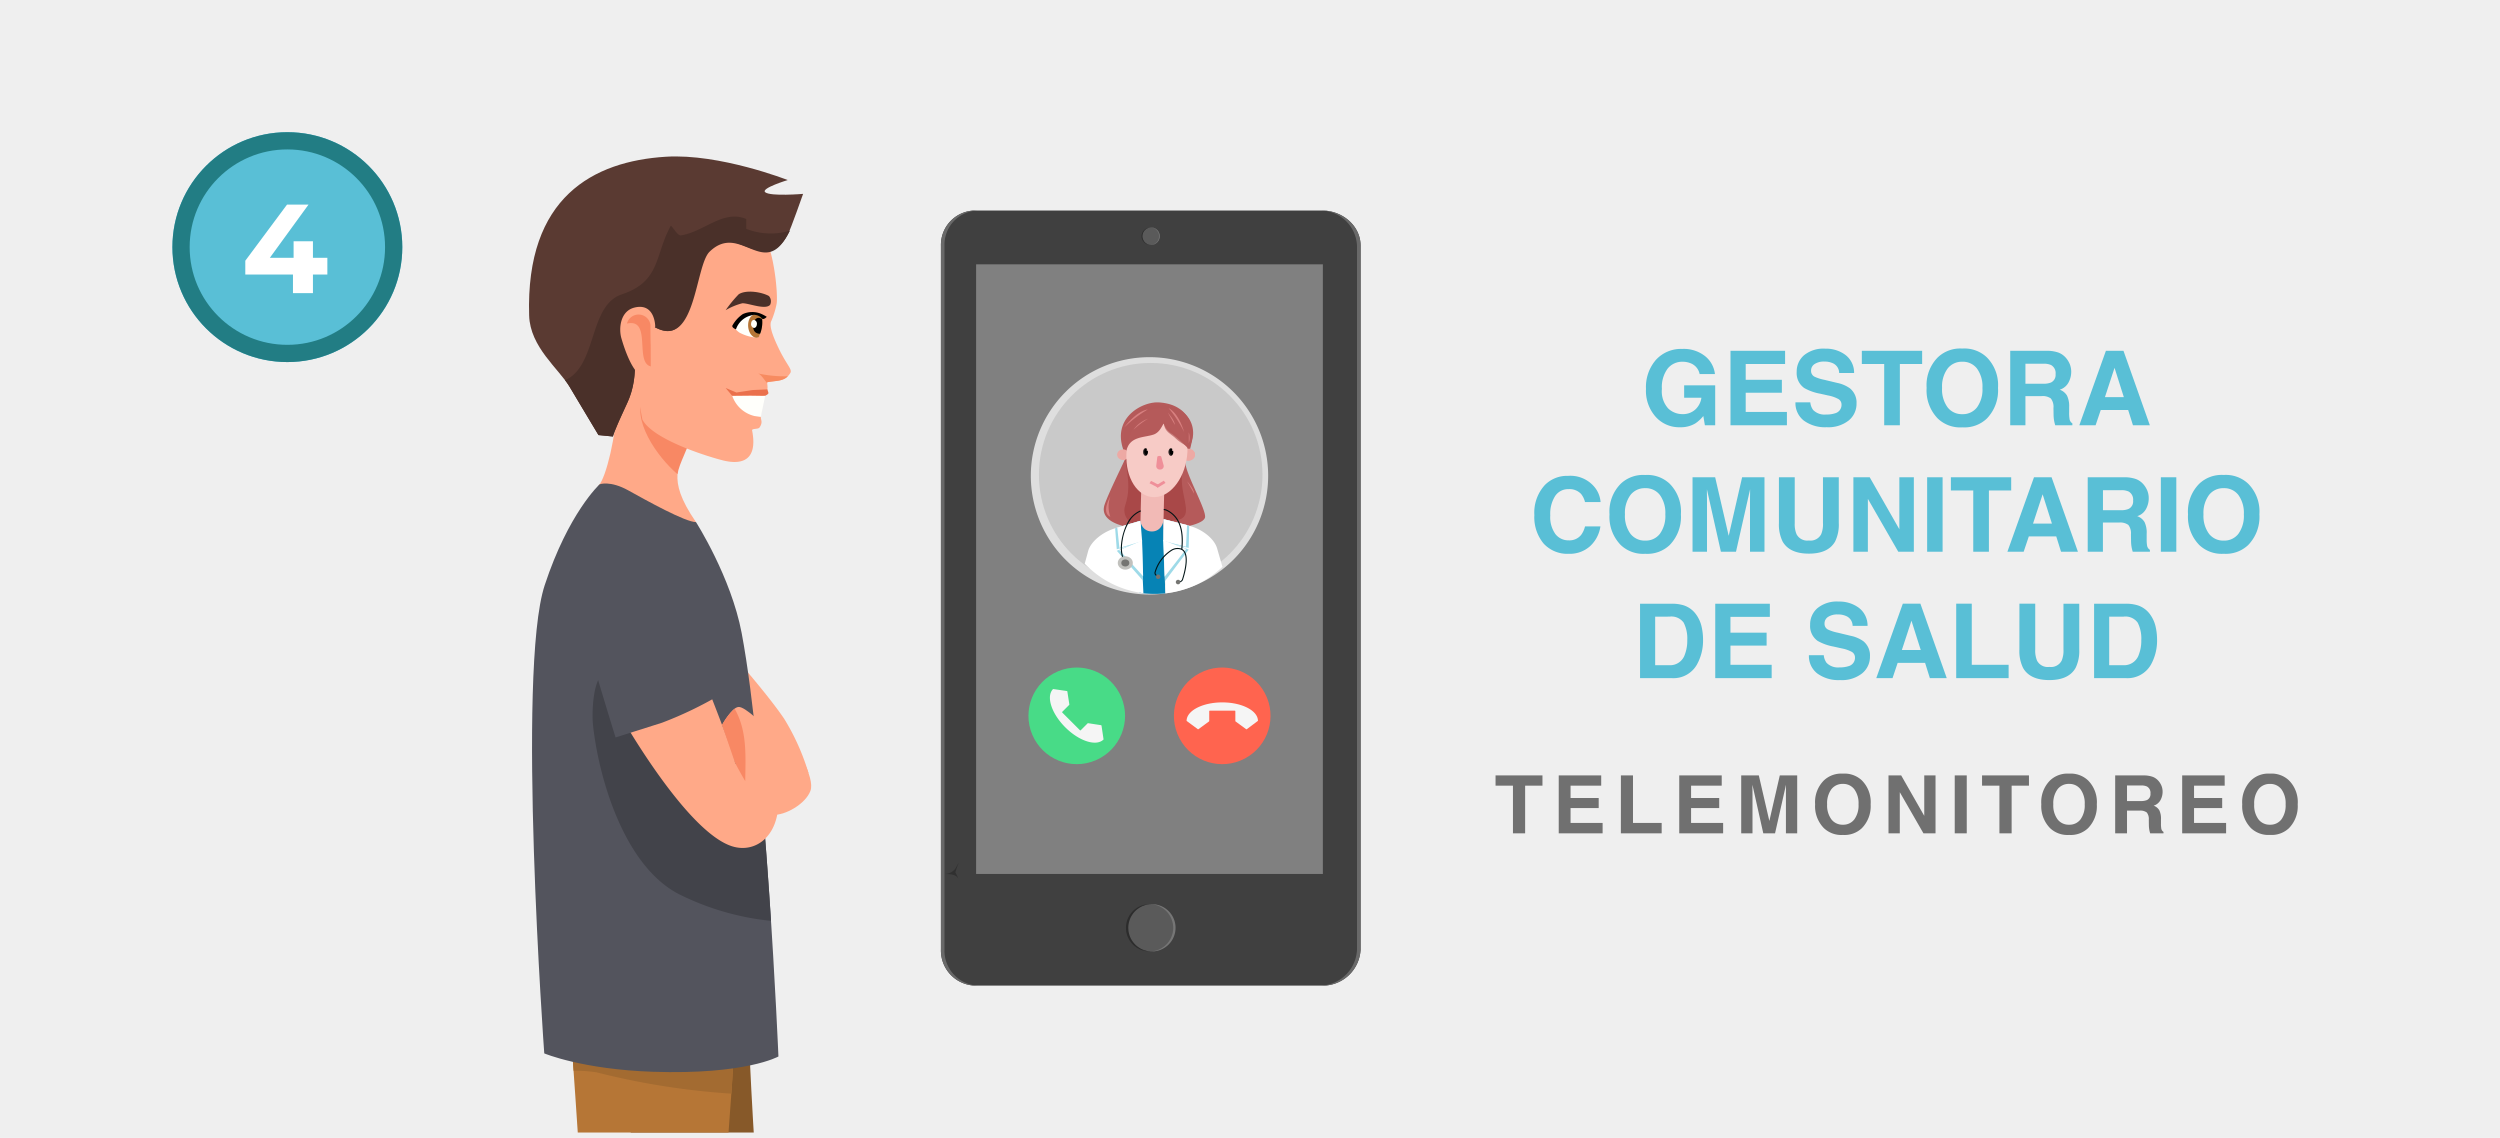 <svg xmlns="http://www.w3.org/2000/svg" xmlns:xlink="http://www.w3.org/1999/xlink" width="435" height="198" viewBox="0 0 435 198">
  <defs>
    <clipPath id="clip-path">
      <rect id="Rectángulo_1030" data-name="Rectángulo 1030" width="72.3" height="174.058" transform="translate(-605.034 383.391)" fill="none"/>
    </clipPath>
    <linearGradient id="linear-gradient" x1="-302.055" y1="-2273.08" x2="-23.301" y2="-2273.08" gradientUnits="objectBoundingBox">
      <stop offset="0" stop-color="#ffaa7d"/>
      <stop offset="1" stop-color="#ffb38a"/>
    </linearGradient>
    <linearGradient id="linear-gradient-2" x1="-66.586" y1="-809.659" x2="-4.212" y2="-809.659" xlink:href="#linear-gradient"/>
  </defs>
  <g id="Grupo_4374" data-name="Grupo 4374" transform="translate(-595 -657)">
    <rect id="Rectángulo_937" data-name="Rectángulo 937" width="435" height="198" transform="translate(595 657)" fill="#efefef"/>
    <g id="Grupo_3553" data-name="Grupo 3553" transform="translate(505.253 609.619)">
      <path id="Trazado_3307" data-name="Trazado 3307" d="M534.123,440.414l.031,0-.031,0Z" transform="translate(-197.885 -251.285)" opacity="0.22"/>
      <path id="Trazado_3308" data-name="Trazado 3308" d="M535.344,440.394a1.054,1.054,0,0,0-.124-.016A1.054,1.054,0,0,1,535.344,440.394Z" transform="translate(-198.658 -251.262)" opacity="0.22"/>
      <path id="Trazado_3309" data-name="Trazado 3309" d="M534.658,440.374c-.04,0-.081,0-.124,0C534.577,440.374,534.618,440.373,534.658,440.374Z" transform="translate(-198.174 -251.259)" opacity="0.22"/>
      <path id="Trazado_3310" data-name="Trazado 3310" d="M406.484,368.826l-19.226-6.053a7.027,7.027,0,0,0-7.782,2.142,6.637,6.637,0,0,0-1.275,4.438c0,.008,0,.016,0,.024.01.129.023.257.04.385.006.046.012.092.019.138.013.09.029.18.046.27.011.057.021.115.033.172.017.08.037.159.056.239q.046.187.1.373c.015.052.03.1.047.156.027.083.055.165.085.247.016.047.034.093.051.14.032.084.064.168.1.251.017.04.034.079.051.119a8.449,8.449,0,0,0,.411.818c.026.045.052.091.079.136.042.071.086.14.13.211q.052.082.107.163c.042.062.083.124.126.186.055.078.112.154.169.23.035.046.069.092.1.137q.123.156.253.308c.027.032.055.063.083.094.077.087.155.173.236.257a9,9,0,0,0,3.842,2.387l22.356,6.907a7.645,7.645,0,0,0,5.006-.095C404.806,378.259,405.731,371.285,406.484,368.826Z" transform="translate(-87.936 -196.281)" opacity="0.3"/>
      <path id="Trazado_3311" data-name="Trazado 3311" d="M319.8,218.881H259.6a6.114,6.114,0,0,1-6.132-6.277V90.141a5.988,5.988,0,0,1,6.132-6.127H319.8c3.54.007,6.695,2.667,6.687,6.127V212.6A6.6,6.6,0,0,1,319.8,218.881Z" transform="translate(0)" fill="#404040"/>
      <g id="Grupo_3508" data-name="Grupo 3508" transform="translate(253.464 84.014)">
        <path id="Trazado_3312" data-name="Trazado 3312" d="M254.089,212.605l0-122.464a5.938,5.938,0,0,1,6.027-6.127H259.6a5.988,5.988,0,0,0-6.132,6.127V212.6a6.114,6.114,0,0,0,6.132,6.277h.479A6.064,6.064,0,0,1,254.089,212.605Z" transform="translate(-253.464 -84.014)" fill="#696969"/>
        <path id="Trazado_3313" data-name="Trazado 3313" d="M477.149,84.014h-.469a6.4,6.4,0,0,1,6.532,6.125l0,122.464a6.533,6.533,0,0,1-6.572,6.277h.514a6.6,6.6,0,0,0,6.688-6.277V90.141C483.844,86.681,480.689,84.021,477.149,84.014Z" transform="translate(-410.811 -84.014)" fill="#696969"/>
      </g>
      <g id="Grupo_3511" data-name="Grupo 3511" transform="translate(285.656 86.952)">
        <g id="Grupo_3509" data-name="Grupo 3509" transform="translate(2.716 0)">
          <path id="Trazado_3314" data-name="Trazado 3314" d="M373.992,94.022a1.526,1.526,0,1,1-1.856,1.1A1.526,1.526,0,0,1,373.992,94.022Z" transform="translate(-372.011 -93.974)" fill="#5a5a5a"/>
          <path id="Trazado_3315" data-name="Trazado 3315" d="M377.714,94.022a1.528,1.528,0,0,0-.457-.046,1.527,1.527,0,0,1,0,3.05,1.527,1.527,0,0,0,.453-3Z" transform="translate(-375.655 -93.974)" fill="#767676"/>
          <path id="Trazado_3316" data-name="Trazado 3316" d="M373.13,96.98a1.527,1.527,0,0,1,.3-3,1.527,1.527,0,1,0,.005,3.05A1.514,1.514,0,0,1,373.13,96.98Z" transform="translate(-371.825 -93.974)" fill="#2c2c2c"/>
        </g>
        <g id="Grupo_3510" data-name="Grupo 3510" transform="translate(0 117.757)">
          <path id="Trazado_3317" data-name="Trazado 3317" d="M368.452,493.375a4.111,4.111,0,1,1-5,2.967A4.11,4.11,0,0,1,368.452,493.375Z" transform="translate(-363.116 -493.246)" fill="#5a5a5a"/>
          <path id="Trazado_3318" data-name="Trazado 3318" d="M378.474,493.375a4.117,4.117,0,0,0-1.232-.123,4.111,4.111,0,0,1,.014,8.212,4.111,4.111,0,0,0,1.218-8.089Z" transform="translate(-372.928 -493.246)" fill="#767676"/>
          <path id="Trazado_3319" data-name="Trazado 3319" d="M366.13,501.342a4.111,4.111,0,0,1,.8-8.089,4.111,4.111,0,1,0,.014,8.212A4.129,4.129,0,0,1,366.13,501.342Z" transform="translate(-362.616 -493.247)" fill="#2c2c2c"/>
        </g>
      </g>
      <rect id="Rectángulo_990" data-name="Rectángulo 990" width="60.334" height="106.076" transform="translate(259.591 93.373)" fill="gray"/>
      <g id="Grupo_3514" data-name="Grupo 3514" transform="translate(266.089 160.571)">
        <g id="Grupo_3512" data-name="Grupo 3512" transform="translate(0 0.352)">
          <circle id="Elipse_671" data-name="Elipse 671" cx="8.405" cy="8.405" r="8.405" transform="translate(0 6.546) rotate(-22.918)" fill="#48db87"/>
          <path id="Trazado_3320" data-name="Trazado 3320" d="M327.115,375.075l-.356-2.394a.1.1,0,0,0-.079-.08l-2.255-.346a.094.094,0,0,0-.081.027l-1.2,1.2a.1.1,0,0,1-.135,0l-3.075-3.075a.1.1,0,0,1,0-.134l1.2-1.2a.094.094,0,0,0,.027-.081l-.346-2.254a.094.094,0,0,0-.08-.079c-.4-.058-2.4-.35-2.4-.347-1.254,1.254-.306,4.236,2.118,6.66s5.406,3.373,6.66,2.118l.007-.007Z" transform="translate(-311.438 -359.962)" fill="#f5f5f5"/>
        </g>
        <g id="Grupo_3513" data-name="Grupo 3513" transform="translate(24.958 0)">
          <circle id="Elipse_672" data-name="Elipse 672" cx="8.405" cy="8.405" r="8.405" transform="translate(0 7.89) rotate(-27.992)" fill="#ff644f"/>
          <path id="Trazado_3321" data-name="Trazado 3321" d="M398.4,377.417l1.945,1.441a.094.094,0,0,0,.113,0l1.839-1.349a.1.1,0,0,0,.039-.077v-1.7a.1.1,0,0,1,.095-.095h4.348a.1.1,0,0,1,.1.095v1.7a.1.1,0,0,0,.039.077l1.839,1.349a.094.094,0,0,0,.113,0c.324-.241,1.941-1.447,1.941-1.451,0-1.774-2.779-3.212-6.207-3.212s-6.207,1.438-6.207,3.212v.01Z" transform="translate(-393.229 -365.169)" fill="#f5f5f5"/>
        </g>
      </g>
      <g id="Grupo_3517" data-name="Grupo 3517" transform="translate(269.111 109.531)">
        <path id="Trazado_3323" data-name="Trazado 3323" d="M327.164,211.829a20.648,20.648,0,1,1,20.648-20.647A20.671,20.671,0,0,1,327.164,211.829Zm0-39.665a19.018,19.018,0,1,0,19.018,19.018A19.039,19.039,0,0,0,327.164,172.164Z" transform="translate(-306.516 -170.534)" fill="#dedede"/>
        <g id="Grupo_3534" data-name="Grupo 3534" transform="translate(1.41 1.004)">
          <g id="Grupo_3533" data-name="Grupo 3533" transform="translate(0 0)">
            <circle id="Elipse_674" data-name="Elipse 674" cx="19.448" cy="19.448" r="19.448" fill="#c9c9c9"/>
          </g>
        </g>
      </g>
      <path id="Trazado_3324" data-name="Trazado 3324" d="M258.248,471.673c-.211-.474-.393-.844-.534-1.1a12.409,12.409,0,0,1,.584-1.642h0c-.222.276-.531.973-.735,1.163a2.364,2.364,0,0,1-1.642.758C256.689,470.891,257.734,470.828,258.248,471.673Z" transform="translate(-1.732 -271.396)" opacity="0.25"/>
      <path id="Trazado_3325" data-name="Trazado 3325" d="M255.854,475.445h0Z" transform="translate(-1.665 -275.986)" opacity="0.25"/>
      <path id="Trazado_3326" data-name="Trazado 3326" d="M264.445,479.673c.005.016.011.03.016.047l0,0Z" transform="translate(-7.742 -278.968)" opacity="0.25"/>
      <path id="Trazado_3327" data-name="Trazado 3327" d="M255.783,475.442h0Z" transform="translate(-1.622 -275.984)" opacity="0.25"/>
    </g>
    <g id="Grupo_3707" data-name="Grupo 3707" transform="translate(783.743 727)">
      <path id="Trazado_3762" data-name="Trazado 3762" d="M788.357,524.537a0,0,0,0,0,0,0h0a1.2,1.2,0,0,1,.025-.587s0,0,0,0a.4.4,0,0,1,.028-.057l.005-.01c.006-.011.013-.026.022-.043.028-.062.069-.162.118-.29a0,0,0,0,0,0,0c.164-.422.416-1.135.58-1.677.053-.176.1-.334.125-.458.058-.252.108-.5.148-.758h0a6.36,6.36,0,0,0-.44-3.882s0,0,0,0a5.022,5.022,0,0,0-.482-.771h0a5.076,5.076,0,0,0-.934-.947l-.006,0a5.71,5.71,0,0,0-1.6-.86h0a6.884,6.884,0,0,0-.825-.234,8.834,8.834,0,0,0-1.5-.2c-.089,0-.178-.005-.271,0-2.634.042-6.983,2.422-6.146,7.033a7.822,7.822,0,0,0,.308,1.159,10.212,10.212,0,0,0,.5,1.188.368.368,0,0,1-.039.142h0c-.041.108-.114.274-.209.485h0c-.731,1.61-2.843,5.872-3.489,7.756-.656,1.909.837,3.094,3.191,3.736l.018.006h.006q.25.068.512.127h0a18.79,18.79,0,0,0,2.475.376h.023l.118.01h0q.33.029.666.048h0c.777.045,1.573.057,2.361.04h0q.417-.01.83-.029h.009l.053,0,.071,0h0a28.479,28.479,0,0,0,2.887-.295c.384-.06.754-.127,1.1-.2.132-.028.26-.057.386-.087l.025-.006c1.571-.377,2.641-.9,2.739-1.5C791.958,532.486,788.659,526.693,788.357,524.537Z" transform="translate(-770.809 -513.748)" fill="#b55959" opacity="0.99"/>
      <path id="Trazado_3763" data-name="Trazado 3763" d="M832.551,659.6s-1.346-4.143-1.842-2.741c-.445,1.257,1.163,4.687-.148,8.5-.867,2.524,1.94,3.892,2.812,4.111s3.891-1.293,5.442-1.379c5.1-.284-.239-5.4,2.29-10.476C842,655.829,832.551,659.6,832.551,659.6Z" transform="translate(-823.502 -647.483)" fill="#9e3939" opacity="0.55"/>
      <path id="Trazado_3764" data-name="Trazado 3764" d="M876.185,757.484l-3.6-.068a.191.191,0,0,1-.2-.183l.274-11.343a.194.194,0,0,1,.206-.175l3.6.068a.191.191,0,0,1,.2.183l-.274,11.343A.194.194,0,0,1,876.185,757.484Z" transform="translate(-862.823 -730.95)" fill="#f2bab6"/>
      <ellipse id="Elipse_701" data-name="Elipse 701" cx="1.165" cy="1.033" rx="1.165" ry="1.033" transform="translate(16.864 8.084)" fill="#eda9a4"/>
      <ellipse id="Elipse_702" data-name="Elipse 702" cx="1.044" cy="0.926" rx="1.044" ry="0.926" transform="translate(5.634 8.192)" fill="#eda9a4"/>
      <ellipse id="Elipse_703" data-name="Elipse 703" cx="1.165" cy="1.033" rx="1.165" ry="1.033" transform="translate(16.864 8.084)" fill="#eda9a4"/>
      <ellipse id="Elipse_704" data-name="Elipse 704" cx="7.784" cy="5.28" rx="7.784" ry="5.28" transform="translate(6.404 15.858) rotate(-83.238)" fill="#f7cbc6"/>
      <path id="Trazado_3765" data-name="Trazado 3765" d="M938.84,567.625c-.031,1.582.957,1.9,1.916,2.741a7.265,7.265,0,0,0,2.166,1.464l-4.071-4.208A.006.006,0,0,0,938.84,567.625Z" transform="translate(-925.042 -564.191)" fill="#9e3939" opacity="0.55"/>
      <path id="Trazado_3766" data-name="Trazado 3766" d="M839.843,529.236a20.631,20.631,0,0,0-2.771-2.549,3.191,3.191,0,0,1-1.508-1.83c-.316.344-.655,1.532-1.792,1.915-1.588.535-3.97.28-4.645,2.571-1.6-3.243.408-7.729,5.782-7.688C840.331,521.7,841.818,526.21,839.843,529.236Z" transform="translate(-821.814 -521.152)" fill="#b55959" opacity="0.99"/>
      <path id="Trazado_3767" data-name="Trazado 3767" d="M918.228,662.722h0a.615.615,0,0,1-.695-.644l.183-1.554c.01-.086.16-.159.333-.169h0c.174-.01.333.044.356.128L918.82,662A.594.594,0,0,1,918.228,662.722Z" transform="translate(-905.089 -651.022)" fill="#ef8f99"/>
      <path id="Trazado_3768" data-name="Trazado 3768" d="M900.763,729.847l-1.406-.723a.023.023,0,0,1-.01-.033l.242-.37a.029.029,0,0,1,.037-.009l1.406.723a.023.023,0,0,1,.01.033l-.242.37A.029.029,0,0,1,900.763,729.847Z" transform="translate(-888.061 -715.027)" fill="#ef8f99"/>
      <path id="Trazado_3769" data-name="Trazado 3769" d="M916.659,728.986l1.335-.822a.03.03,0,0,1,.038.006l.275.351a.022.022,0,0,1-.007.033l-1.335.822a.029.029,0,0,1-.038-.006l-.275-.351A.022.022,0,0,1,916.659,728.986Z" transform="translate(-904.263 -714.513)" fill="#ef8f99"/>
      <path id="Trazado_3770" data-name="Trazado 3770" d="M876.422,846.7s-1.121.09-1.606.093h-.141c-.106,0-.211,0-.316,0q-.883-.013-1.747-.1l-.693-.121.034-2.721.009-.761h0l.041-3.222h0l.027-2.043v-.1h0v-.079h0v-.067h0l.026-2.1,0-.074v-.163l.005-.418v-.037l.008-.705,0-.16c0,.04,0,.079.007.119h0a2.093,2.093,0,0,0,.675,1.412c.031.029.064.055.1.082h0a1.981,1.981,0,0,0,1.227.395,1.911,1.911,0,0,0,1.134-.354h0a1.937,1.937,0,0,0,.3-.273,2.156,2.156,0,0,0,.465-.843,2.406,2.406,0,0,0,.083-.4v0c.009-.073.015-.148.018-.223v.031l.008.559.014,1.117.024,1.881,0,.069v.215l.031,2.417h0l0,.166h0l.01.78v.015Z" transform="translate(-862.382 -813.457)" fill="#0683b5"/>
      <g id="Grupo_3684" data-name="Grupo 3684" transform="translate(0 20.616)">
        <path id="Trazado_3771" data-name="Trazado 3771" d="M731.608,850.335a16.959,16.959,0,0,1-8.438-3.986q-.572-.5-1.1-1.048l.6-2.209c.434-1.6,2.446-3.282,4.7-3.952l.367-.11h0l1.014-.3h0l.664-.2h0l.778-.232h0l.26-.077.055-.016,1.191-.355v.008l.006.131.01.193.036.746v0l0,.066.008.166,0,.072.1,2.044,0,.066v.047l0,.03v.021l0,.1.1,2.148.178,3.716h0l.04.839.1,2.189v.023Z" transform="translate(-722.07 -837.837)" fill="#fff"/>
        <g id="Grupo_3683" data-name="Grupo 3683" transform="translate(5.294)">
          <path id="Trazado_3772" data-name="Trazado 3772" d="M809.9,841.5l-.159.048-.889.263-3.329.985-.281-3.648,4.333-1.294.162,3.576.161-.069Z" transform="translate(-805.246 -837.838)" fill="#9edae8"/>
          <path id="Trazado_3773" data-name="Trazado 3773" d="M814.369,897.728l-.029-.034-4.541-5.18,3.328-1.411.88-.374.16-.067,0,.133Z" transform="translate(-809.509 -887.287)" fill="#9edae8"/>
          <path id="Trazado_3774" data-name="Trazado 3774" d="M815.34,841.2l-3.952,1.164-.372-3.537,4.036-1.176Z" transform="translate(-810.648 -837.649)" fill="#fff"/>
          <path id="Trazado_3775" data-name="Trazado 3775" d="M820.869,897.778l-4.134-4.544,3.951-1.674Z" transform="translate(-816.003 -888.128)" fill="#fff"/>
        </g>
      </g>
      <path id="Trazado_3776" data-name="Trazado 3776" d="M948.554,841.62q-.532.506-1.1.964a16.905,16.905,0,0,1-8.817,3.645l-.064-2.995-.126-5.977,0-.1v-.1l-.067-3.119-.012-.594v-.009l1.187.307.02.005h0l.065.016,1.386.357h0l1.38.356h0l.375.1.026.007c2.277.6,4.338,2.26,4.816,3.909Z" transform="translate(-924.593 -812.989)" fill="#fff"/>
      <g id="Grupo_3685" data-name="Grupo 3685" transform="translate(13.66 20.332)">
        <path id="Trazado_3777" data-name="Trazado 3777" d="M937.214,837.229l.159.042.892.226,3.335.847.095-3.862-4.415-1.141.09,3.805-.163-.063Z" transform="translate(-937.173 -833.331)" fill="#9edae8"/>
        <path id="Trazado_3778" data-name="Trazado 3778" d="M937.3,896.923l.026-.034,4.1-5.449-3.357-1.29-.891-.344-.162-.062.007.139Z" transform="translate(-936.993 -886.143)" fill="#9edae8"/>
        <path id="Trazado_3779" data-name="Trazado 3779" d="M936.679,836.972l3.962,1,.185-3.755-4.111-1.032Z" transform="translate(-936.679 -833.187)" fill="#fff"/>
        <path id="Trazado_3780" data-name="Trazado 3780" d="M936.947,897.042l3.741-4.806L936.7,890.7Z" transform="translate(-936.696 -887.043)" fill="#fff"/>
      </g>
      <g id="Grupo_3693" data-name="Grupo 3693" transform="translate(5.748 18.559)">
        <g id="Grupo_3686" data-name="Grupo 3686" transform="translate(0.535 0.243)">
          <path id="Trazado_3781" data-name="Trazado 3781" d="M821.482,818.137c-1.521-1.751-.29-6.175.98-7.695a4.565,4.565,0,0,1,1.742-1.306l.074.176a4.377,4.377,0,0,0-1.669,1.252,8.746,8.746,0,0,0-1.5,3.679c-.3,1.672-.115,3.045.513,3.768Z" transform="translate(-820.778 -809.137)" fill="#021416"/>
        </g>
        <g id="Grupo_3692" data-name="Grupo 3692">
          <g id="Grupo_3687" data-name="Grupo 3687" transform="translate(7.992)">
            <path id="Trazado_3782" data-name="Trazado 3782" d="M941.181,812.362l-.19-.02c.373-3.476-.464-5.668-2.556-6.7a1.733,1.733,0,0,0-.493-.123l.026-.189a1.874,1.874,0,0,1,.551.141C940.692,806.542,941.563,808.8,941.181,812.362Z" transform="translate(-937.942 -805.327)" fill="#021416"/>
          </g>
          <g id="Grupo_3691" data-name="Grupo 3691" transform="translate(0 6.777)">
            <g id="Grupo_3689" data-name="Grupo 3689" transform="translate(0 1.457)">
              <g id="Grupo_3688" data-name="Grupo 3688">
                <ellipse id="Elipse_705" data-name="Elipse 705" cx="1.311" cy="1.163" rx="1.311" ry="1.163" fill="#c1c1bd"/>
              </g>
              <ellipse id="Elipse_706" data-name="Elipse 706" cx="0.695" cy="0.616" rx="0.695" ry="0.616" transform="translate(0.616 0.547)" fill="#757572"/>
            </g>
            <g id="Grupo_3690" data-name="Grupo 3690" transform="translate(6.389)">
              <path id="Trazado_3783" data-name="Trazado 3783" d="M917.04,917.786h-.185V917.6h.185a.516.516,0,0,0,.5-.328c.348-1.078,1.36-4.638-.226-5.2a1.9,1.9,0,0,0-1.6.246,6.734,6.734,0,0,0-2.77,3.759.421.421,0,0,0,.226.443l.186.106-.095.166-.186-.106a.608.608,0,0,1-.319-.646,6.849,6.849,0,0,1,2.863-3.888,2.079,2.079,0,0,1,1.753-.26c1.7.6.808,4,.344,5.437A.708.708,0,0,1,917.04,917.786Z" transform="translate(-912.751 -911.794)" fill="#021416"/>
            </g>
            <path id="Trazado_3784" data-name="Trazado 3784" d="M917.334,984.847a.393.393,0,1,1-.39-.346A.37.37,0,0,1,917.334,984.847Z" transform="translate(-909.922 -979.873)" fill="#757572"/>
            <path id="Trazado_3785" data-name="Trazado 3785" d="M971.884,999.353a.393.393,0,1,1-.39-.346A.37.37,0,0,1,971.884,999.353Z" transform="translate(-961 -993.456)" fill="#757572"/>
          </g>
        </g>
      </g>
      <path id="Trazado_3786" data-name="Trazado 3786" d="M781.246,771.31s-1.65,2.794,0,3.538A5.375,5.375,0,0,1,781.246,771.31Z" transform="translate(-776.793 -754.916)" fill="#d88080"/>
      <path id="Trazado_3787" data-name="Trazado 3787" d="M1002.012,729.909s1.22,1.346,1.22,2.136Z" transform="translate(-984.194 -716.15)" fill="#d88080"/>
      <path id="Trazado_3788" data-name="Trazado 3788" d="M834.482,533.186a22.319,22.319,0,0,0-4.085,3.11S832.373,533.552,834.482,533.186Z" transform="translate(-823.502 -531.949)" fill="#d88080"/>
      <path id="Trazado_3789" data-name="Trazado 3789" d="M1006.515,595.825a3.271,3.271,0,0,1,0,1.9Z" transform="translate(-988.41 -590.601)" fill="#d88080"/>
      <path id="Trazado_3790" data-name="Trazado 3790" d="M858.056,558.817a13.659,13.659,0,0,0-2.5,1.9A5.163,5.163,0,0,1,858.056,558.817Z" transform="translate(-847.06 -555.948)" fill="#d88080"/>
      <path id="Trazado_3791" data-name="Trazado 3791" d="M951.351,529.719a19.819,19.819,0,0,1,2.687,4.138S953.2,530.686,951.351,529.719Z" transform="translate(-936.757 -528.702)" fill="#d88080"/>
      <path id="Trazado_3792" data-name="Trazado 3792" d="M949.315,542.035s1.22,1.345,1.22,2.136Z" transform="translate(-934.851 -540.234)" fill="#d88080"/>
      <g id="Grupo_3694" data-name="Grupo 3694" transform="translate(10.178 8.001)">
        <path id="Trazado_3793" data-name="Trazado 3793" d="M882.8,640.1a.765.765,0,0,1-.212.568.3.3,0,0,1-.2.08c-.226,0-.409-.29-.409-.648,0-.329.154-.6.355-.643a.259.259,0,0,1,.054-.006.348.348,0,0,1,.282.181.133.133,0,0,0-.106.124.138.138,0,0,0,.146.129.16.16,0,0,0,.061-.012A1,1,0,0,1,882.8,640.1Z" transform="translate(-881.978 -639.455)"/>
        <path id="Trazado_3794" data-name="Trazado 3794" d="M882.583,640.756a.3.3,0,0,1-.2.08c-.226,0-.409-.29-.409-.648,0-.329.154-.6.355-.643a1.045,1.045,0,0,0-.142.8A.626.626,0,0,0,882.583,640.756Z" transform="translate(-881.978 -639.539)" fill="#665757" opacity="0.47"/>
      </g>
      <g id="Grupo_3695" data-name="Grupo 3695" transform="translate(14.594 8.004)">
        <path id="Trazado_3795" data-name="Trazado 3795" d="M952.169,640.149a.765.765,0,0,1-.212.568.3.3,0,0,1-.2.08c-.226,0-.409-.29-.409-.648,0-.329.154-.6.355-.643a.263.263,0,0,1,.054-.006.348.348,0,0,1,.282.181.133.133,0,0,0-.106.124.138.138,0,0,0,.146.129.158.158,0,0,0,.061-.012A1,1,0,0,1,952.169,640.149Z" transform="translate(-951.351 -639.5)"/>
        <path id="Trazado_3796" data-name="Trazado 3796" d="M951.956,640.8a.3.3,0,0,1-.2.08c-.226,0-.409-.29-.409-.648,0-.329.154-.6.355-.643a1.046,1.046,0,0,0-.142.8A.626.626,0,0,0,951.956,640.8Z" transform="translate(-951.351 -639.584)" fill="#665757" opacity="0.47"/>
      </g>
    </g>
    <path id="Trazado_4816" data-name="Trazado 4816" d="M-34.264-8.912a2.536,2.536,0,0,0-1.5-1.854,3.691,3.691,0,0,0-1.485-.29,3.226,3.226,0,0,0-2.571,1.182A5.373,5.373,0,0,0-40.83-6.319a4.417,4.417,0,0,0,1.09,3.384,3.579,3.579,0,0,0,2.479.993,3.2,3.2,0,0,0,2.232-.787A3.4,3.4,0,0,0-33.957-4.79h-3V-6.952h5.4V0H-33.35l-.272-1.617a6.207,6.207,0,0,1-1.406,1.3,4.946,4.946,0,0,1-2.637.659,5.478,5.478,0,0,1-4.219-1.784,6.8,6.8,0,0,1-1.714-4.9,7.2,7.2,0,0,1,1.731-5.045,5.9,5.9,0,0,1,4.579-1.9,5.986,5.986,0,0,1,3.968,1.252A4.657,4.657,0,0,1-31.6-8.912Zm14.871-1.749h-6.855V-7.91h6.293v2.25h-6.293v3.331h7.172V0h-9.817V-12.955h9.5ZM-15.007-4a2.66,2.66,0,0,0,.483,1.327,2.781,2.781,0,0,0,2.259.8,4.767,4.767,0,0,0,1.556-.211,1.5,1.5,0,0,0,1.134-1.5,1.109,1.109,0,0,0-.562-.993A6.049,6.049,0,0,0-11.9-5.186l-1.371-.308a8.664,8.664,0,0,1-2.795-.993,3.159,3.159,0,0,1-1.31-2.8,3.744,3.744,0,0,1,1.266-2.892A5.351,5.351,0,0,1-12.4-13.333,5.653,5.653,0,0,1-8.9-12.248,3.876,3.876,0,0,1-7.387-9.1h-2.6a1.858,1.858,0,0,0-1.02-1.661,3.419,3.419,0,0,0-1.573-.325,2.937,2.937,0,0,0-1.67.422,1.343,1.343,0,0,0-.624,1.178,1.115,1.115,0,0,0,.615,1.037,7.531,7.531,0,0,0,1.688.536l2.232.536a5.772,5.772,0,0,1,2.215.94,3.168,3.168,0,0,1,1.16,2.646A3.734,3.734,0,0,1-8.323-.839,5.689,5.689,0,0,1-12.16.334,6.223,6.223,0,0,1-16.141-.822,3.841,3.841,0,0,1-17.591-4ZM4.452-12.955v2.294H.576V0H-2.149V-10.661H-6.042v-2.294Zm7,11.021A3.092,3.092,0,0,0,14-3.12,5.3,5.3,0,0,0,14.946-6.5,5.305,5.305,0,0,0,14-9.866a3.088,3.088,0,0,0-2.553-1.191A3.129,3.129,0,0,0,8.881-9.87,5.25,5.25,0,0,0,7.923-6.5,5.25,5.25,0,0,0,8.881-3.12,3.129,3.129,0,0,0,11.448-1.934ZM17.653-6.5a7.006,7.006,0,0,1-1.96,5.344A5.649,5.649,0,0,1,11.448.36,5.649,5.649,0,0,1,7.2-1.151,6.989,6.989,0,0,1,5.234-6.5,6.852,6.852,0,0,1,7.2-11.839a5.649,5.649,0,0,1,4.245-1.512,5.649,5.649,0,0,1,4.245,1.512A6.869,6.869,0,0,1,17.653-6.5Zm4.772-4.21v3.48h3.067a3.419,3.419,0,0,0,1.371-.211,1.443,1.443,0,0,0,.809-1.459,1.61,1.61,0,0,0-.782-1.582,2.956,2.956,0,0,0-1.318-.229Zm3.709-2.25a5.92,5.92,0,0,1,2.1.334,3.275,3.275,0,0,1,1.244.905,4.011,4.011,0,0,1,.668,1.09,3.552,3.552,0,0,1,.246,1.362,3.881,3.881,0,0,1-.466,1.815,2.6,2.6,0,0,1-1.538,1.261,2.419,2.419,0,0,1,1.27,1.024,4.262,4.262,0,0,1,.374,2.026v.87a6.656,6.656,0,0,0,.07,1.2,1.082,1.082,0,0,0,.492.738V0H27.611q-.123-.431-.176-.694a6.379,6.379,0,0,1-.114-1.116l-.018-1.2a2.353,2.353,0,0,0-.453-1.652,2.4,2.4,0,0,0-1.63-.413H22.425V0H19.78V-12.955ZM36.259-4.9h3.287l-1.617-5.1Zm.167-8.06h3.059L44.073,0H41.137L40.3-2.663H35.53L34.633,0H31.8ZM-63.022,15.628A7.115,7.115,0,0,1-61.2,10.4a5.421,5.421,0,0,1,4.025-1.6A5.443,5.443,0,0,1-52.4,10.943a4.643,4.643,0,0,1,.9,2.417h-2.707a3.656,3.656,0,0,0-.677-1.406,2.753,2.753,0,0,0-2.188-.844A2.713,2.713,0,0,0-59.4,12.3a5.725,5.725,0,0,0-.853,3.371,5.025,5.025,0,0,0,.9,3.265,2.847,2.847,0,0,0,2.29,1.085,2.619,2.619,0,0,0,2.171-.932,4.047,4.047,0,0,0,.686-1.5h2.681a5.815,5.815,0,0,1-1.8,3.445,5.265,5.265,0,0,1-3.7,1.327,5.588,5.588,0,0,1-4.395-1.793A7.177,7.177,0,0,1-63.022,15.628Zm19.292,4.438a3.092,3.092,0,0,0,2.553-1.187,5.3,5.3,0,0,0,.945-3.375,5.305,5.305,0,0,0-.945-3.371,3.088,3.088,0,0,0-2.553-1.191A3.129,3.129,0,0,0-46.3,12.13a5.25,5.25,0,0,0-.958,3.375A5.25,5.25,0,0,0-46.3,18.88,3.129,3.129,0,0,0-43.73,20.066Zm6.205-4.562a7.006,7.006,0,0,1-1.96,5.344A5.649,5.649,0,0,1-43.73,22.36a5.649,5.649,0,0,1-4.245-1.512A6.989,6.989,0,0,1-49.944,15.5a6.852,6.852,0,0,1,1.969-5.344A5.649,5.649,0,0,1-43.73,8.649a5.649,5.649,0,0,1,4.245,1.512A6.869,6.869,0,0,1-37.525,15.5Zm10.652-6.46h3.894V22H-25.5V13.237q0-.378.009-1.059t.009-1.05L-27.936,22h-2.628L-33,11.128q0,.369.009,1.05t.009,1.059V22H-35.5V9.045h3.938l2.355,10.187Zm6.407,0h2.751v7.963a4.5,4.5,0,0,0,.316,1.951,2.1,2.1,0,0,0,2.145,1.09,2.091,2.091,0,0,0,2.136-1.09,4.5,4.5,0,0,0,.316-1.951V9.045h2.751v7.963a6.67,6.67,0,0,1-.642,3.217q-1.2,2.109-4.562,2.109t-4.57-2.109a6.67,6.67,0,0,1-.642-3.217Zm12.955,0h2.839L.488,18.089V9.045H3.01V22H.3l-5.291-9.2V22H-7.51ZM8.011,22H5.322V9.045H8.011ZM19.947,9.045v2.294H16.071V22H13.346V11.339H9.453V9.045Zm3.8,8.06h3.287l-1.617-5.1Zm.167-8.06h3.059L31.557,22H28.622l-.835-2.663H23.014L22.118,22h-2.83Zm12,2.25v3.48h3.067a3.419,3.419,0,0,0,1.371-.211,1.443,1.443,0,0,0,.809-1.459,1.61,1.61,0,0,0-.782-1.582,2.956,2.956,0,0,0-1.318-.229Zm3.709-2.25a5.92,5.92,0,0,1,2.1.334,3.275,3.275,0,0,1,1.244.905,4.011,4.011,0,0,1,.668,1.09,3.552,3.552,0,0,1,.246,1.362,3.881,3.881,0,0,1-.466,1.815,2.6,2.6,0,0,1-1.538,1.261,2.419,2.419,0,0,1,1.27,1.024,4.262,4.262,0,0,1,.374,2.026v.87a6.656,6.656,0,0,0,.07,1.2,1.082,1.082,0,0,0,.492.738V22H41.093q-.123-.431-.176-.694a6.379,6.379,0,0,1-.114-1.116l-.018-1.2a2.353,2.353,0,0,0-.453-1.652,2.4,2.4,0,0,0-1.63-.413H35.908V22H33.262V9.045ZM48.678,22H45.989V9.045h2.689Zm8.253-1.934a3.092,3.092,0,0,0,2.553-1.187,5.3,5.3,0,0,0,.945-3.375,5.305,5.305,0,0,0-.945-3.371,3.088,3.088,0,0,0-2.553-1.191,3.129,3.129,0,0,0-2.566,1.187,5.25,5.25,0,0,0-.958,3.375,5.25,5.25,0,0,0,.958,3.375A3.129,3.129,0,0,0,56.931,20.066ZM63.136,15.5a7.006,7.006,0,0,1-1.96,5.344,5.649,5.649,0,0,1-4.245,1.512,5.649,5.649,0,0,1-4.245-1.512A6.989,6.989,0,0,1,50.717,15.5a6.852,6.852,0,0,1,1.969-5.344,5.649,5.649,0,0,1,4.245-1.512,5.649,5.649,0,0,1,4.245,1.512A6.869,6.869,0,0,1,63.136,15.5ZM-42,33.295V41.75h2.5a2.7,2.7,0,0,0,2.672-1.89,6.665,6.665,0,0,0,.413-2.47,6.08,6.08,0,0,0-.62-3.037,2.616,2.616,0,0,0-2.465-1.059Zm2.953-2.25a6.809,6.809,0,0,1,2,.281A4.277,4.277,0,0,1-34.84,32.97a5.765,5.765,0,0,1,.923,2.092,10.042,10.042,0,0,1,.246,2.145,8.611,8.611,0,0,1-1.037,4.377A4.68,4.68,0,0,1-39.05,44h-5.581V31.045Zm17,2.294h-6.855V36.09h6.293v2.25h-6.293v3.331h7.172V44h-9.817V31.045h9.5ZM-12.665,40a2.66,2.66,0,0,0,.483,1.327,2.781,2.781,0,0,0,2.259.8,4.767,4.767,0,0,0,1.556-.211,1.5,1.5,0,0,0,1.134-1.5,1.109,1.109,0,0,0-.562-.993,6.049,6.049,0,0,0-1.767-.606l-1.371-.308a8.664,8.664,0,0,1-2.795-.993,3.159,3.159,0,0,1-1.31-2.8,3.744,3.744,0,0,1,1.266-2.892,5.351,5.351,0,0,1,3.718-1.151,5.653,5.653,0,0,1,3.494,1.085A3.876,3.876,0,0,1-5.045,34.9h-2.6a1.858,1.858,0,0,0-1.02-1.661,3.419,3.419,0,0,0-1.573-.325,2.937,2.937,0,0,0-1.67.422,1.343,1.343,0,0,0-.624,1.178,1.115,1.115,0,0,0,.615,1.037,7.531,7.531,0,0,0,1.688.536L-8,36.626a5.772,5.772,0,0,1,2.215.94,3.168,3.168,0,0,1,1.16,2.646,3.734,3.734,0,0,1-1.358,2.949,5.689,5.689,0,0,1-3.836,1.173A6.223,6.223,0,0,1-13.8,43.178,3.841,3.841,0,0,1-15.249,40ZM.923,39.1H4.21l-1.617-5.1Zm.167-8.06H4.148L8.736,44H5.8l-.835-2.663H.193L-.7,44h-2.83Zm9.29,0h2.707V41.671H19.5V44H10.38Zm11,0h2.751v7.963a4.5,4.5,0,0,0,.316,1.951,2.1,2.1,0,0,0,2.145,1.09,2.091,2.091,0,0,0,2.136-1.09,4.5,4.5,0,0,0,.316-1.951V31.045H31.79v7.963a6.67,6.67,0,0,1-.642,3.217q-1.2,2.109-4.562,2.109t-4.57-2.109a6.67,6.67,0,0,1-.642-3.217ZM37,33.295V41.75h2.5a2.7,2.7,0,0,0,2.672-1.89,6.665,6.665,0,0,0,.413-2.47,6.08,6.08,0,0,0-.62-3.037A2.616,2.616,0,0,0,39.5,33.295Zm2.953-2.25a6.809,6.809,0,0,1,2,.281,4.277,4.277,0,0,1,2.206,1.644,5.765,5.765,0,0,1,.923,2.092,10.042,10.042,0,0,1,.246,2.145A8.611,8.611,0,0,1,44.3,41.583,4.68,4.68,0,0,1,39.955,44H34.374V31.045Z" transform="translate(925 731)" fill="#59bfd6"/>
    <path id="Trazado_4817" data-name="Trazado 4817" d="M8.388-10.076v1.784H5.373V0H3.254V-8.292H.226v-1.784ZM18.609-8.292H13.277v2.14h4.895V-4.4H13.277v2.591h5.578V0H11.22V-10.076h7.39Zm3.427-1.784h2.105v8.265h4.99V0h-7.1ZM39.579-8.292H34.247v2.14h4.895V-4.4H34.247v2.591h5.578V0H32.189V-10.076h7.39Zm10.105-1.784h3.028V0H50.751V-6.815q0-.294.007-.824t.007-.817L48.857,0H46.813L44.92-8.456q0,.287.007.817t.007.824V0H42.972V-10.076h3.063l1.832,7.923ZM60.665-1.5a2.4,2.4,0,0,0,1.986-.923,4.124,4.124,0,0,0,.735-2.625,4.126,4.126,0,0,0-.735-2.622A2.4,2.4,0,0,0,60.665-8.6a2.434,2.434,0,0,0-2,.923,4.083,4.083,0,0,0-.745,2.625,4.083,4.083,0,0,0,.745,2.625A2.434,2.434,0,0,0,60.665-1.5Zm4.826-3.548A5.449,5.449,0,0,1,63.967-.9,4.394,4.394,0,0,1,60.665.28,4.394,4.394,0,0,1,57.363-.9a5.436,5.436,0,0,1-1.531-4.156,5.329,5.329,0,0,1,1.531-4.156,4.394,4.394,0,0,1,3.3-1.176,4.394,4.394,0,0,1,3.3,1.176A5.342,5.342,0,0,1,65.491-5.052ZM68.6-10.076h2.208l4.013,7.034v-7.034h1.962V0H74.68L70.565-7.157V0H68.6ZM82.216,0H80.124V-10.076h2.092ZM93.039-10.076v1.784H90.024V0H87.9V-8.292H84.877v-1.784ZM100.02-1.5a2.4,2.4,0,0,0,1.986-.923,4.124,4.124,0,0,0,.735-2.625,4.126,4.126,0,0,0-.735-2.622A2.4,2.4,0,0,0,100.02-8.6a2.434,2.434,0,0,0-2,.923,4.083,4.083,0,0,0-.745,2.625,4.083,4.083,0,0,0,.745,2.625A2.434,2.434,0,0,0,100.02-1.5Zm4.826-3.548A5.449,5.449,0,0,1,103.322-.9,4.394,4.394,0,0,1,100.02.28,4.394,4.394,0,0,1,96.718-.9a5.436,5.436,0,0,1-1.531-4.156,5.329,5.329,0,0,1,1.531-4.156,4.394,4.394,0,0,1,3.3-1.176,4.394,4.394,0,0,1,3.3,1.176A5.342,5.342,0,0,1,104.846-5.052ZM110.1-8.326v2.707h2.386a2.659,2.659,0,0,0,1.066-.164,1.123,1.123,0,0,0,.629-1.135,1.252,1.252,0,0,0-.608-1.23,2.3,2.3,0,0,0-1.025-.178Zm2.885-1.75a4.6,4.6,0,0,1,1.63.26,2.547,2.547,0,0,1,.967.7,3.12,3.12,0,0,1,.52.848,2.763,2.763,0,0,1,.191,1.06,3.019,3.019,0,0,1-.362,1.412,2.025,2.025,0,0,1-1.2.981,1.881,1.881,0,0,1,.988.8,3.315,3.315,0,0,1,.291,1.576v.677a5.176,5.176,0,0,0,.055.937.841.841,0,0,0,.383.574V0h-2.317q-.1-.335-.137-.54a4.961,4.961,0,0,1-.089-.868l-.014-.937a1.83,1.83,0,0,0-.352-1.285,1.868,1.868,0,0,0-1.268-.321H110.1V0h-2.058V-10.076Zm14.111,1.784h-5.332v2.14h4.895V-4.4h-4.895v2.591h5.578V0H119.7V-10.076h7.39ZM134.978-1.5a2.4,2.4,0,0,0,1.986-.923,4.124,4.124,0,0,0,.735-2.625,4.126,4.126,0,0,0-.735-2.622,2.4,2.4,0,0,0-1.986-.926,2.434,2.434,0,0,0-2,.923,4.083,4.083,0,0,0-.745,2.625,4.083,4.083,0,0,0,.745,2.625A2.434,2.434,0,0,0,134.978-1.5ZM139.8-5.052A5.449,5.449,0,0,1,138.28-.9a4.394,4.394,0,0,1-3.3,1.176,4.394,4.394,0,0,1-3.3-1.176,5.436,5.436,0,0,1-1.531-4.156,5.329,5.329,0,0,1,1.531-4.156,4.394,4.394,0,0,1,3.3-1.176,4.394,4.394,0,0,1,3.3,1.176A5.342,5.342,0,0,1,139.8-5.052Z" transform="translate(855 802)" fill="#707070"/>
    <g id="Grupo_3817" data-name="Grupo 3817" transform="translate(1279.034 296.609)">
      <g id="Grupo_3815" data-name="Grupo 3815" clip-path="url(#clip-path)">
        <g id="Grupo_3814" data-name="Grupo 3814">
          <path id="Trazado_3990" data-name="Trazado 3990" d="M-559.612,470.86s8.351,9.186,12.027,14.6a39.832,39.832,0,0,1,4.233,9.452l-10.7-2.131-2.09-17.629Z" fill="#ffa988"/>
          <path id="Trazado_3991" data-name="Trazado 3991" d="M-565.9,453.371c-5.819.522-14.649-7.853-13.98-8.5,1.314-1.263,3.141-9.112,3.138-13.884,0-4.9-1.257-6.491-1.257-6.491l6.88-3.929,5.952,13.164s-.808,6.518-.983,9.164c-.128,1.922.459,4.348,3.216,8.34C-564.5,453.548-563.444,453.077-565.9,453.371Z" fill="#ffa988"/>
          <path id="Trazado_3992" data-name="Trazado 3992" d="M-571.937,429.071c-2.515,4.192,2.393,10.958,5.788,13.827.284-1.908,1.939-4.654,2.34-6.555C-565.837,435.013-571.937,432.05-571.937,429.071Z" fill="#f88864"/>
          <path id="Trazado_3993" data-name="Trazado 3993" d="M-551.147,432.833c-.038,0-.072.005-.111.005l.11,0v0Z" fill="url(#linear-gradient)"/>
          <path id="Trazado_3994" data-name="Trazado 3994" d="M-551.261,432.838c-.171,0-.331-.017-.5-.028C-551.567,432.822-551.4,432.831-551.261,432.838Z" fill="url(#linear-gradient-2)"/>
          <path id="Trazado_3995" data-name="Trazado 3995" d="M-549.873,416.353a14.688,14.688,0,0,0,.972-3.1c.322-1.547-.688-14.055-4.672-14.055,0,0-12.742-1.935-17.488,1.808-5.511,4.346-3.218,22.453-3.049,22.276l1.843,10.091c1.827,3.539,11.481,6.489,14,7.121,2.168.545,6.3.939,5.1-5.211-.072-.369,1.072-.178,1.285-.5.652-.975.2-1.3.231-1.853.146-2.423.266-3.722.975-4.429.381-.381.073-1.589.127-1.6,1.649-.34,3.109-.048,4.032-1.616.384-.654-.674-1.415-2.071-4.371C-549.514,418.969-550.187,417.223-549.873,416.353Z" fill="#ffa988"/>
          <path id="Trazado_3996" data-name="Trazado 3996" d="M-552.123,425.375a.9.9,0,0,0-.357-.081C-552.358,425.325-552.243,425.347-552.123,425.375Z" fill="#ffa988"/>
          <path id="Trazado_3997" data-name="Trazado 3997" d="M-550.553,426.909c1.409-.29,2.68-.122,3.6-1.046a21.822,21.822,0,0,1-5.166-.488c.6.261,1.051,1.124,1.576,1.69C-550.558,426.975-550.564,426.912-550.553,426.909Z" fill="#f78b60"/>
          <path id="Trazado_3998" data-name="Trazado 3998" d="M-551.258,432.838h0Z" fill="#ffbe9c"/>
          <path id="Trazado_3999" data-name="Trazado 3999" d="M-551.757,432.81l-.423-.027C-552.044,432.8-551.9,432.8-551.757,432.81Z" fill="#ffbe9c"/>
          <g id="Grupo_3807" data-name="Grupo 3807">
            <path id="Trazado_4000" data-name="Trazado 4000" d="M-555.595,652.876V674.3s-10.028-.861-10.445-2.944c-.071-.355,1.26-9.03,1.109-16.963C-561.814,653.9-558.705,653.376-555.595,652.876Z" fill="#c28168"/>
            <path id="Trazado_4001" data-name="Trazado 4001" d="M-564.931,654.394c3.117-.5,6.226-1.018,9.336-1.518v10.691c-3.694,1.143-6.883,4.149-10.308,6.354A122.637,122.637,0,0,0-564.931,654.394Z" fill="#bb674b"/>
            <g id="Grupo_3806" data-name="Grupo 3806">
              <path id="Trazado_4002" data-name="Trazado 4002" d="M-539.856,674.161s-12.906-11.744-14.626-10.909c-2.841,1.378-1.353,6.124-1.353,6.124l14.528,7.637Z" fill="#695841"/>
              <path id="Trazado_4003" data-name="Trazado 4003" d="M-529.514,681.957a33.634,33.634,0,0,1-10.477,1.79c-5.66,0-10.954.826-14.224-.117s-14.585-2.115-14.585-2.115-.686-8.967.929-12.786c.523-1.239,2.25-1.36,2.25-1.36a5.8,5.8,0,0,0,.355,2.755c.817,2,2.311,2.4,4.059,2.4s2.466-4.069,5.422-4.069,13.026,7.634,14.478,6.667l1.451-.966s8.2,2.453,8.925,3.287S-529.514,681.957-529.514,681.957Z" fill="#927b5a"/>
              <path id="Trazado_4004" data-name="Trazado 4004" d="M-530.137,681.647s.5-.195.623.267.763,2.98-1.05,3.225a63.471,63.471,0,0,1-14.6,1.141c-6.854-.422-22.512-.609-22.512-.609s-1.581-.234-1.581-.679-.511-3.252,0-3.673l.512-.421s8.552.889,10.375.889,8.776,1.008,11.417,1.008,6.349.228,9.633.046A51.758,51.758,0,0,0-530.137,681.647Z" fill="#1d1d20"/>
              <g id="Grupo_3805" data-name="Grupo 3805">
                <path id="Trazado_4005" data-name="Trazado 4005" d="M-540.1,673.538a1.409,1.409,0,0,0-1.665.095,5.272,5.272,0,0,0-1.661,1.8.316.316,0,0,0,.065.4.221.221,0,0,0,.14.05.24.24,0,0,0,.2-.125,4.747,4.747,0,0,1,1.484-1.623c.471-.287.891-.335,1.154-.127a.228.228,0,0,0,.344-.075A.316.316,0,0,0-540.1,673.538Z" fill="#fff"/>
                <path id="Trazado_4006" data-name="Trazado 4006" d="M-543.165,672.912c.879-.237,1.531-.146,1.75.241a.228.228,0,0,0,.342.082.313.313,0,0,0,.072-.394,1.226,1.226,0,0,0-.819-.581.275.275,0,0,0,.07-.114.3.3,0,0,0-.15-.364c-.449-.181-.976.032-1.5.6a8.945,8.945,0,0,0-2.731,1.459.312.312,0,0,0-.072.395.24.24,0,0,0,.207.129.225.225,0,0,0,.135-.046A9.453,9.453,0,0,1-544,673.21a8.985,8.985,0,0,0-.869,1.983.3.3,0,0,0,.151.364.2.2,0,0,0,.082.017.254.254,0,0,0,.234-.19,7.324,7.324,0,0,1,1.213-2.44Z" fill="#fff"/>
                <path id="Trazado_4007" data-name="Trazado 4007" d="M-545.436,671.3c1.007-.27,1.756-.162,2.008.283a.23.23,0,0,0,.343.083.314.314,0,0,0,.072-.4,1.365,1.365,0,0,0-1-.645.266.266,0,0,0,.151-.17.3.3,0,0,0-.15-.364c-.508-.209-1.1.068-1.673.689a9.931,9.931,0,0,0-3.074,1.629.311.311,0,0,0-.071.394.238.238,0,0,0,.207.129.227.227,0,0,0,.135-.046A10.453,10.453,0,0,1-546.3,671.6a9.932,9.932,0,0,0-1.029,2.32.3.3,0,0,0,.15.364.222.222,0,0,0,.083.016.252.252,0,0,0,.233-.19A8.08,8.08,0,0,1-545.436,671.3Z" fill="#fff"/>
                <path id="Trazado_4008" data-name="Trazado 4008" d="M-547.953,669.075c1.079-.292,1.876-.168,2.153.322a.229.229,0,0,0,.342.083.312.312,0,0,0,.072-.395,1.479,1.479,0,0,0-1.169-.7.242.242,0,0,0,.266-.182.3.3,0,0,0-.15-.364c-.527-.215-1.152.049-1.774.733a10.586,10.586,0,0,0-3.259,1.73.311.311,0,0,0-.071.394.238.238,0,0,0,.206.129.221.221,0,0,0,.136-.046,11.28,11.28,0,0,1,2.381-1.4,10.617,10.617,0,0,0-1.123,2.519.3.3,0,0,0,.151.364.205.205,0,0,0,.083.017.252.252,0,0,0,.233-.19,8.858,8.858,0,0,1,1.466-2.946C-547.991,669.116-547.972,669.1-547.953,669.075Zm1.349-.7h.005a3.057,3.057,0,0,0-.4-.014A.623.623,0,0,1-546.6,668.376Z" fill="#fff"/>
              </g>
            </g>
          </g>
          <path id="Trazado_4009" data-name="Trazado 4009" d="M-577.019,527.651c.643,5.1,11.824,132.446,11.824,132.446,3.4-.042,7.155.174,10.616,0,.361-12.277,3.223-35.2,3.958-58.862.35-11.28-3.764-55.886-3.329-74.343C-562.871,527.2-568.088,525.631-577.019,527.651Z" fill="#875929"/>
          <g id="Grupo_3810" data-name="Grupo 3810">
            <path id="Trazado_4010" data-name="Trazado 4010" d="M-566.572,653.541v21.425s-10.028-.861-10.444-2.943c-.071-.356,1.259-9.031,1.108-16.964C-572.79,654.564-569.681,654.041-566.572,653.541Z" fill="#ffa988"/>
            <path id="Trazado_4011" data-name="Trazado 4011" d="M-575.908,655.059c3.118-.495,6.227-1.018,9.336-1.518v10.691c-3.694,1.143-6.883,4.149-10.308,6.354A122.253,122.253,0,0,0-575.908,655.059Z" fill="#f88864"/>
            <g id="Grupo_3809" data-name="Grupo 3809">
              <path id="Trazado_4012" data-name="Trazado 4012" d="M-550.832,674.826s-12.906-11.744-14.627-10.909c-2.84,1.378-1.352,6.124-1.352,6.124l14.527,7.637Z" fill="#a68b66"/>
              <path id="Trazado_4013" data-name="Trazado 4013" d="M-540.491,682.623a33.651,33.651,0,0,1-10.477,1.789c-5.66,0-10.954.826-14.224-.117s-14.585-2.114-14.585-2.114-.686-8.968.929-12.787c.524-1.239,2.25-1.36,2.25-1.36a5.8,5.8,0,0,0,.355,2.755c.818,2,2.312,2.4,4.059,2.4s2.466-4.069,5.422-4.069,13.027,7.634,14.478,6.668l1.452-.967s8.2,2.453,8.924,3.287S-540.491,682.623-540.491,682.623Z" fill="#cfae7f"/>
              <path id="Trazado_4014" data-name="Trazado 4014" d="M-541.113,682.312s.5-.2.622.267.763,2.98-1.049,3.226a63.554,63.554,0,0,1-14.6,1.14c-6.854-.421-22.512-.609-22.512-.609s-1.58-.234-1.58-.678-.512-3.253,0-3.674l.511-.421s8.552.889,10.376.889,8.775,1.009,11.416,1.009,6.35.227,9.634.046A51.869,51.869,0,0,0-541.113,682.312Z" fill="#53545d"/>
              <g id="Grupo_3808" data-name="Grupo 3808">
                <path id="Trazado_4015" data-name="Trazado 4015" d="M-551.076,674.2a1.408,1.408,0,0,0-1.664.095A5.263,5.263,0,0,0-554.4,676.1a.314.314,0,0,0,.064.4.225.225,0,0,0,.14.05.24.24,0,0,0,.2-.124,4.719,4.719,0,0,1,1.485-1.623c.47-.288.89-.336,1.153-.128a.228.228,0,0,0,.344-.074A.314.314,0,0,0-551.076,674.2Z" fill="#fff"/>
                <path id="Trazado_4016" data-name="Trazado 4016" d="M-554.141,673.577c.878-.237,1.53-.145,1.749.241a.23.23,0,0,0,.342.083.312.312,0,0,0,.072-.4,1.222,1.222,0,0,0-.818-.58.293.293,0,0,0,.07-.114.3.3,0,0,0-.151-.365c-.449-.181-.976.032-1.5.6a8.935,8.935,0,0,0-2.732,1.459.314.314,0,0,0-.072.4.241.241,0,0,0,.207.129.228.228,0,0,0,.136-.046,9.449,9.449,0,0,1,1.856-1.108,9.057,9.057,0,0,0-.869,1.983.3.3,0,0,0,.151.364.205.205,0,0,0,.083.017.252.252,0,0,0,.233-.19,7.344,7.344,0,0,1,1.213-2.44Z" fill="#fff"/>
                <path id="Trazado_4017" data-name="Trazado 4017" d="M-556.413,671.968c1.007-.27,1.756-.162,2.009.283a.228.228,0,0,0,.342.083.312.312,0,0,0,.072-.394,1.364,1.364,0,0,0-1-.646.268.268,0,0,0,.152-.17.3.3,0,0,0-.151-.364c-.508-.208-1.1.068-1.673.689a9.927,9.927,0,0,0-3.073,1.629.311.311,0,0,0-.072.394.241.241,0,0,0,.207.13.22.22,0,0,0,.135-.047,10.5,10.5,0,0,1,2.192-1.289,9.906,9.906,0,0,0-1.03,2.32.3.3,0,0,0,.151.364.218.218,0,0,0,.082.016.252.252,0,0,0,.233-.189A8.086,8.086,0,0,1-556.413,671.968Z" fill="#fff"/>
                <path id="Trazado_4018" data-name="Trazado 4018" d="M-558.93,669.74c1.079-.292,1.876-.168,2.153.322a.23.23,0,0,0,.343.083.314.314,0,0,0,.072-.4,1.482,1.482,0,0,0-1.169-.7.241.241,0,0,0,.266-.182.3.3,0,0,0-.151-.364c-.527-.215-1.151.049-1.773.734a10.563,10.563,0,0,0-3.26,1.729.313.313,0,0,0-.071.4.241.241,0,0,0,.207.129.222.222,0,0,0,.135-.047,11.328,11.328,0,0,1,2.381-1.4,10.616,10.616,0,0,0-1.122,2.519.3.3,0,0,0,.15.365.223.223,0,0,0,.083.016.252.252,0,0,0,.233-.19,8.877,8.877,0,0,1,1.466-2.946C-558.968,669.782-558.949,669.762-558.93,669.74Zm1.349-.7h.006a3.084,3.084,0,0,0-.4-.014A.622.622,0,0,1-557.581,669.041Z" fill="#fff"/>
              </g>
            </g>
          </g>
          <path id="Trazado_4019" data-name="Trazado 4019" d="M-585.558,528.668c.643,5.1,8.8,131.429,8.8,131.429,3.4-.042,7.847-.388,11.308-.562.777-26.4,9.073-98.112,9.886-132.612C-564.484,527.229-576.627,526.648-585.558,528.668Z" fill="#b67636"/>
          <path id="Trazado_4020" data-name="Trazado 4020" d="M-585.558,528.668c.14,1.112.637,7.978,1.328,18.037a24.244,24.244,0,0,1,4,.274,128.955,128.955,0,0,0,23.455,3.709c.615-8.924,1.057-17.051,1.215-23.765C-564.484,527.229-576.627,526.648-585.558,528.668Z" fill="#a36b31"/>
          <path id="Trazado_4021" data-name="Trazado 4021" d="M-579.83,612.854c1.68,25.673,3.073,47.243,3.073,47.243,3.4-.042,7.847-.388,11.308-.562.351-11.918,2.234-33.071,4.269-55.863C-565.83,608.616-572.7,611.591-579.83,612.854Z" fill="#a36b31"/>
          <path id="Trazado_4022" data-name="Trazado 4022" d="M-565.106,658.178l-.141,3.046a28.894,28.894,0,0,1-5.775.748c-3.157.079-5.934.026-5.934.026l-.23-3.128s3.277.245,5.352.2A65.454,65.454,0,0,0-565.106,658.178Z" fill="#a36b31"/>
          <path id="Trazado_4023" data-name="Trazado 4023" d="M-554.166,658.178l-.14,3.046a28.911,28.911,0,0,1-5.776.748c-3.157.079-5.934.026-5.934.026l-.23-3.128s3.277.245,5.352.2A65.454,65.454,0,0,0-554.166,658.178Z" fill="#875929"/>
          <path id="Trazado_4024" data-name="Trazado 4024" d="M-568.171,387.663c9.371-.585,21.2,4.058,21.2,4.058s-4.735,1.436-3.918,2.119c.917.766,6.594.285,6.594.285s-2.136,6.1-2.66,7.074c-4.226,7.84-10.453-3.391-15.279,3.009-2.1,2.782-.718,16.555-7.48,13.3-3.768-1.811-1.61.25-3.153,1.667-1.628,1.495.512,5.9-2.075,11.426-2.442,5.213-2.44,5.737-2.44,5.737l-2.519-.25s-1.813-3.012-5-8.361c-1.873-3.145-6.9-6.927-7.062-12.439C-592.589,394.64-580.746,388.448-568.171,387.663Z" fill="#5a3a32"/>
          <path id="Trazado_4025" data-name="Trazado 4025" d="M-554.19,400.206V398.5c-3.992-1.71-7.413,2.281-11.4,2.851-.57,0-1.14-1.141-1.71-1.711-2.851,5.132-1.711,9.693-8.553,11.974-5.8,1.933-4.229,12.462-9.861,14.935a12.926,12.926,0,0,1,.816,1.187c3.186,5.349,5,8.361,5,8.361l2.519.25s0-.524,2.44-5.737c2.587-5.522.447-9.931,2.075-11.426,1.543-1.417-.615-3.478,3.153-1.667,6.762,3.25,6.641-10.88,9.133-13.315,5.323-5.2,9.4,4.841,13.626-3,.087-.162.22-.4.377-.679A11.585,11.585,0,0,1-554.19,400.206Z" fill="#4a3029"/>
          <g id="Grupo_3811" data-name="Grupo 3811">
            <path id="Trazado_4026" data-name="Trazado 4026" d="M-570.024,417.208s0-4.143-3.555-3.314c-2.573.6-2.814,3.707-2.332,5.359,1.241,4.258,2.558,6.027,3.275,6.342,1.649.724,2.245-.508,2.245-.508s-.37-3.432-.421-4.645A10.653,10.653,0,0,1-570.024,417.208Z" fill="#ffa988"/>
            <path id="Trazado_4027" data-name="Trazado 4027" d="M-574.944,416.694a2.088,2.088,0,0,1,4.094.251c-.007.478-.007,2.408.038,3.5,0,.092.011,3.588.018,3.7C-573.666,423.477-570.558,415.7-574.944,416.694Z" fill="#f88864"/>
          </g>
          <path id="Trazado_4028" data-name="Trazado 4028" d="M-579.7,444.663s1.806-.714,5.008,1.067,9.909,5.508,11.76,5.508c0,0,6.11,9.556,7.946,19.294,4.237,22.463,6.4,73.686,6.4,73.686s-5.646,3.208-21.858,2.661c-12.293-.416-18.889-3.2-18.889-3.2s-4.833-66.558.079-81.468C-585.1,449.6-579.7,444.663-579.7,444.663Z" fill="#53545d"/>
          <path id="Trazado_4029" data-name="Trazado 4029" d="M-576.448,478.213c-4.416-3.785-4.651,5.885-4.416,8.2.84,8.28,5.047,24.6,15.141,29.651a46.305,46.305,0,0,0,15.845,4.559c-.355-5.529-.784-11.587-1.285-17.668C-561.762,498.246-566.912,485.24-576.448,478.213Z" fill="#42434a"/>
          <path id="Trazado_4030" data-name="Trazado 4030" d="M-562.845,402.448Z" fill="#613a13"/>
          <path id="Trazado_4031" data-name="Trazado 4031" d="M-550.239,411.9c-1.177-.666-3.907-1.166-5.255-.309a21.936,21.936,0,0,0-2.279,2.776,11.108,11.108,0,0,1,2.91-1.209c1.125-.024,4.02,1.215,4.831.268A1.4,1.4,0,0,0-550.239,411.9Z" fill="#4a3029"/>
          <g id="Grupo_3812" data-name="Grupo 3812">
            <path id="Trazado_4032" data-name="Trazado 4032" d="M-555.426,418.231a7.564,7.564,0,0,0,2.757.884c1.586.346,1.113-3.919,1.113-3.919a3.043,3.043,0,0,0-.951-.306,7.689,7.689,0,0,0-1.677.207,4.312,4.312,0,0,0-1.911,2C-556.229,417.477-556.076,417.724-555.426,418.231Z" fill="#fffffb"/>
            <path id="Trazado_4033" data-name="Trazado 4033" d="M-552.252,415.038c-.832-.089-1.555.618-1.607,1.808s.581,2.229,1.413,2.319a1.236,1.236,0,0,0,.428-.12,5.519,5.519,0,0,0,.462-3.849C-551.762,415.008-551.992,415.066-552.252,415.038Z" fill="#b67636"/>
            <path id="Trazado_4034" data-name="Trazado 4034" d="M-551.95,415.7c-.538-.058-.977.5-1.032,1.238-.119,1.62,1.15,1.529,1.209,1.52a5.469,5.469,0,0,0,.348-2.526A1.363,1.363,0,0,0-551.95,415.7Z"/>
            <path id="Trazado_4035" data-name="Trazado 4035" d="M-553.343,416.7a.673.673,0,0,0,.474.75c.278.029.517-.258.534-.642a.672.672,0,0,0-.474-.749C-553.087,416.029-553.326,416.316-553.343,416.7Z" fill="#fffffb"/>
            <path id="Trazado_4036" data-name="Trazado 4036" d="M-555.974,417.692a3.708,3.708,0,0,1,2.59-2.407,1.728,1.728,0,0,1,1.933.536c.3.285.832-.3.832-.3a6.229,6.229,0,0,0-1.011-.537,3.948,3.948,0,0,0-3.167.067,5.779,5.779,0,0,0-1.821,2.03C-556.645,417.47-555.974,417.692-555.974,417.692Z"/>
          </g>
          <g id="Grupo_3813" data-name="Grupo 3813">
            <path id="Trazado_4037" data-name="Trazado 4037" d="M-553.447,429.216l-3.184.034a5.424,5.424,0,0,0,3.889,3.533c.112.018,1.087.155,1.087.155l.764-3.682Z" fill="#fffffb"/>
            <path id="Trazado_4038" data-name="Trazado 4038" d="M-550.5,428.143l-2.62.118-2.778.427-1.874-.791,1.124,1.353h.018l3.184-.034,2.991.047-.435-.007s.495-.239.552-.4S-550.473,428.37-550.5,428.143Z" fill="#ea704c"/>
          </g>
          <path id="Trazado_4039" data-name="Trazado 4039" d="M-556.14,493.1c-.138-1.578-6.7-17.952-6.7-17.952l-13.927,8.566s11.843,21.346,20.137,23.937c4,1.251,8.123-1.682,8.043-7.991a21.694,21.694,0,0,0-3.535-12.5C-553.567,491.448-556.045,494.176-556.14,493.1Z" fill="#ffa988"/>
          <path id="Trazado_4040" data-name="Trazado 4040" d="M-584.273,462.855c-.589-4.693,3.167-7.9,7.714-9.121,10.406-2.8,17.818,27.558,17.818,27.558a65.818,65.818,0,0,1-10.11,4.857l-8.077,2.556S-583.819,466.472-584.273,462.855Z" fill="#53545d"/>
          <path id="Trazado_4041" data-name="Trazado 4041" d="M-545.779,490.026s3.609,5.642,2.767,7.955-4.474,4.35-6.528,4.176-6.6-9.054-6.6-9.054l-2.256-6.572s1.638-2.986,2.833-3.128,4.672,3.456,4.672,3.456Z" fill="#ffa988"/>
          <path id="Trazado_4042" data-name="Trazado 4042" d="M-556.211,483.7a11.02,11.02,0,0,0-2.185,2.826l2.256,6.572s.75,1.464,1.778,3.216C-554.314,491.952-553.981,487.611-556.211,483.7Z" fill="#f88864"/>
        </g>
      </g>
    </g>
    <g id="Elipse_568" data-name="Elipse 568" transform="translate(625 680)" fill="#59bfd6" stroke="#227d84" stroke-width="3">
      <circle cx="20" cy="20" r="20" stroke="none"/>
      <circle cx="20" cy="20" r="18.5" fill="none"/>
    </g>
    <path id="Trazado_3100" data-name="Trazado 3100" d="M14.96-3.234H12.452V0H8.976V-3.234H.682v-2.4L7.942-15.4h3.74L4.95-6.138H9.086V-9.02h3.366v2.882H14.96Z" transform="translate(637 708)" fill="#fff"/>
  </g>
</svg>
